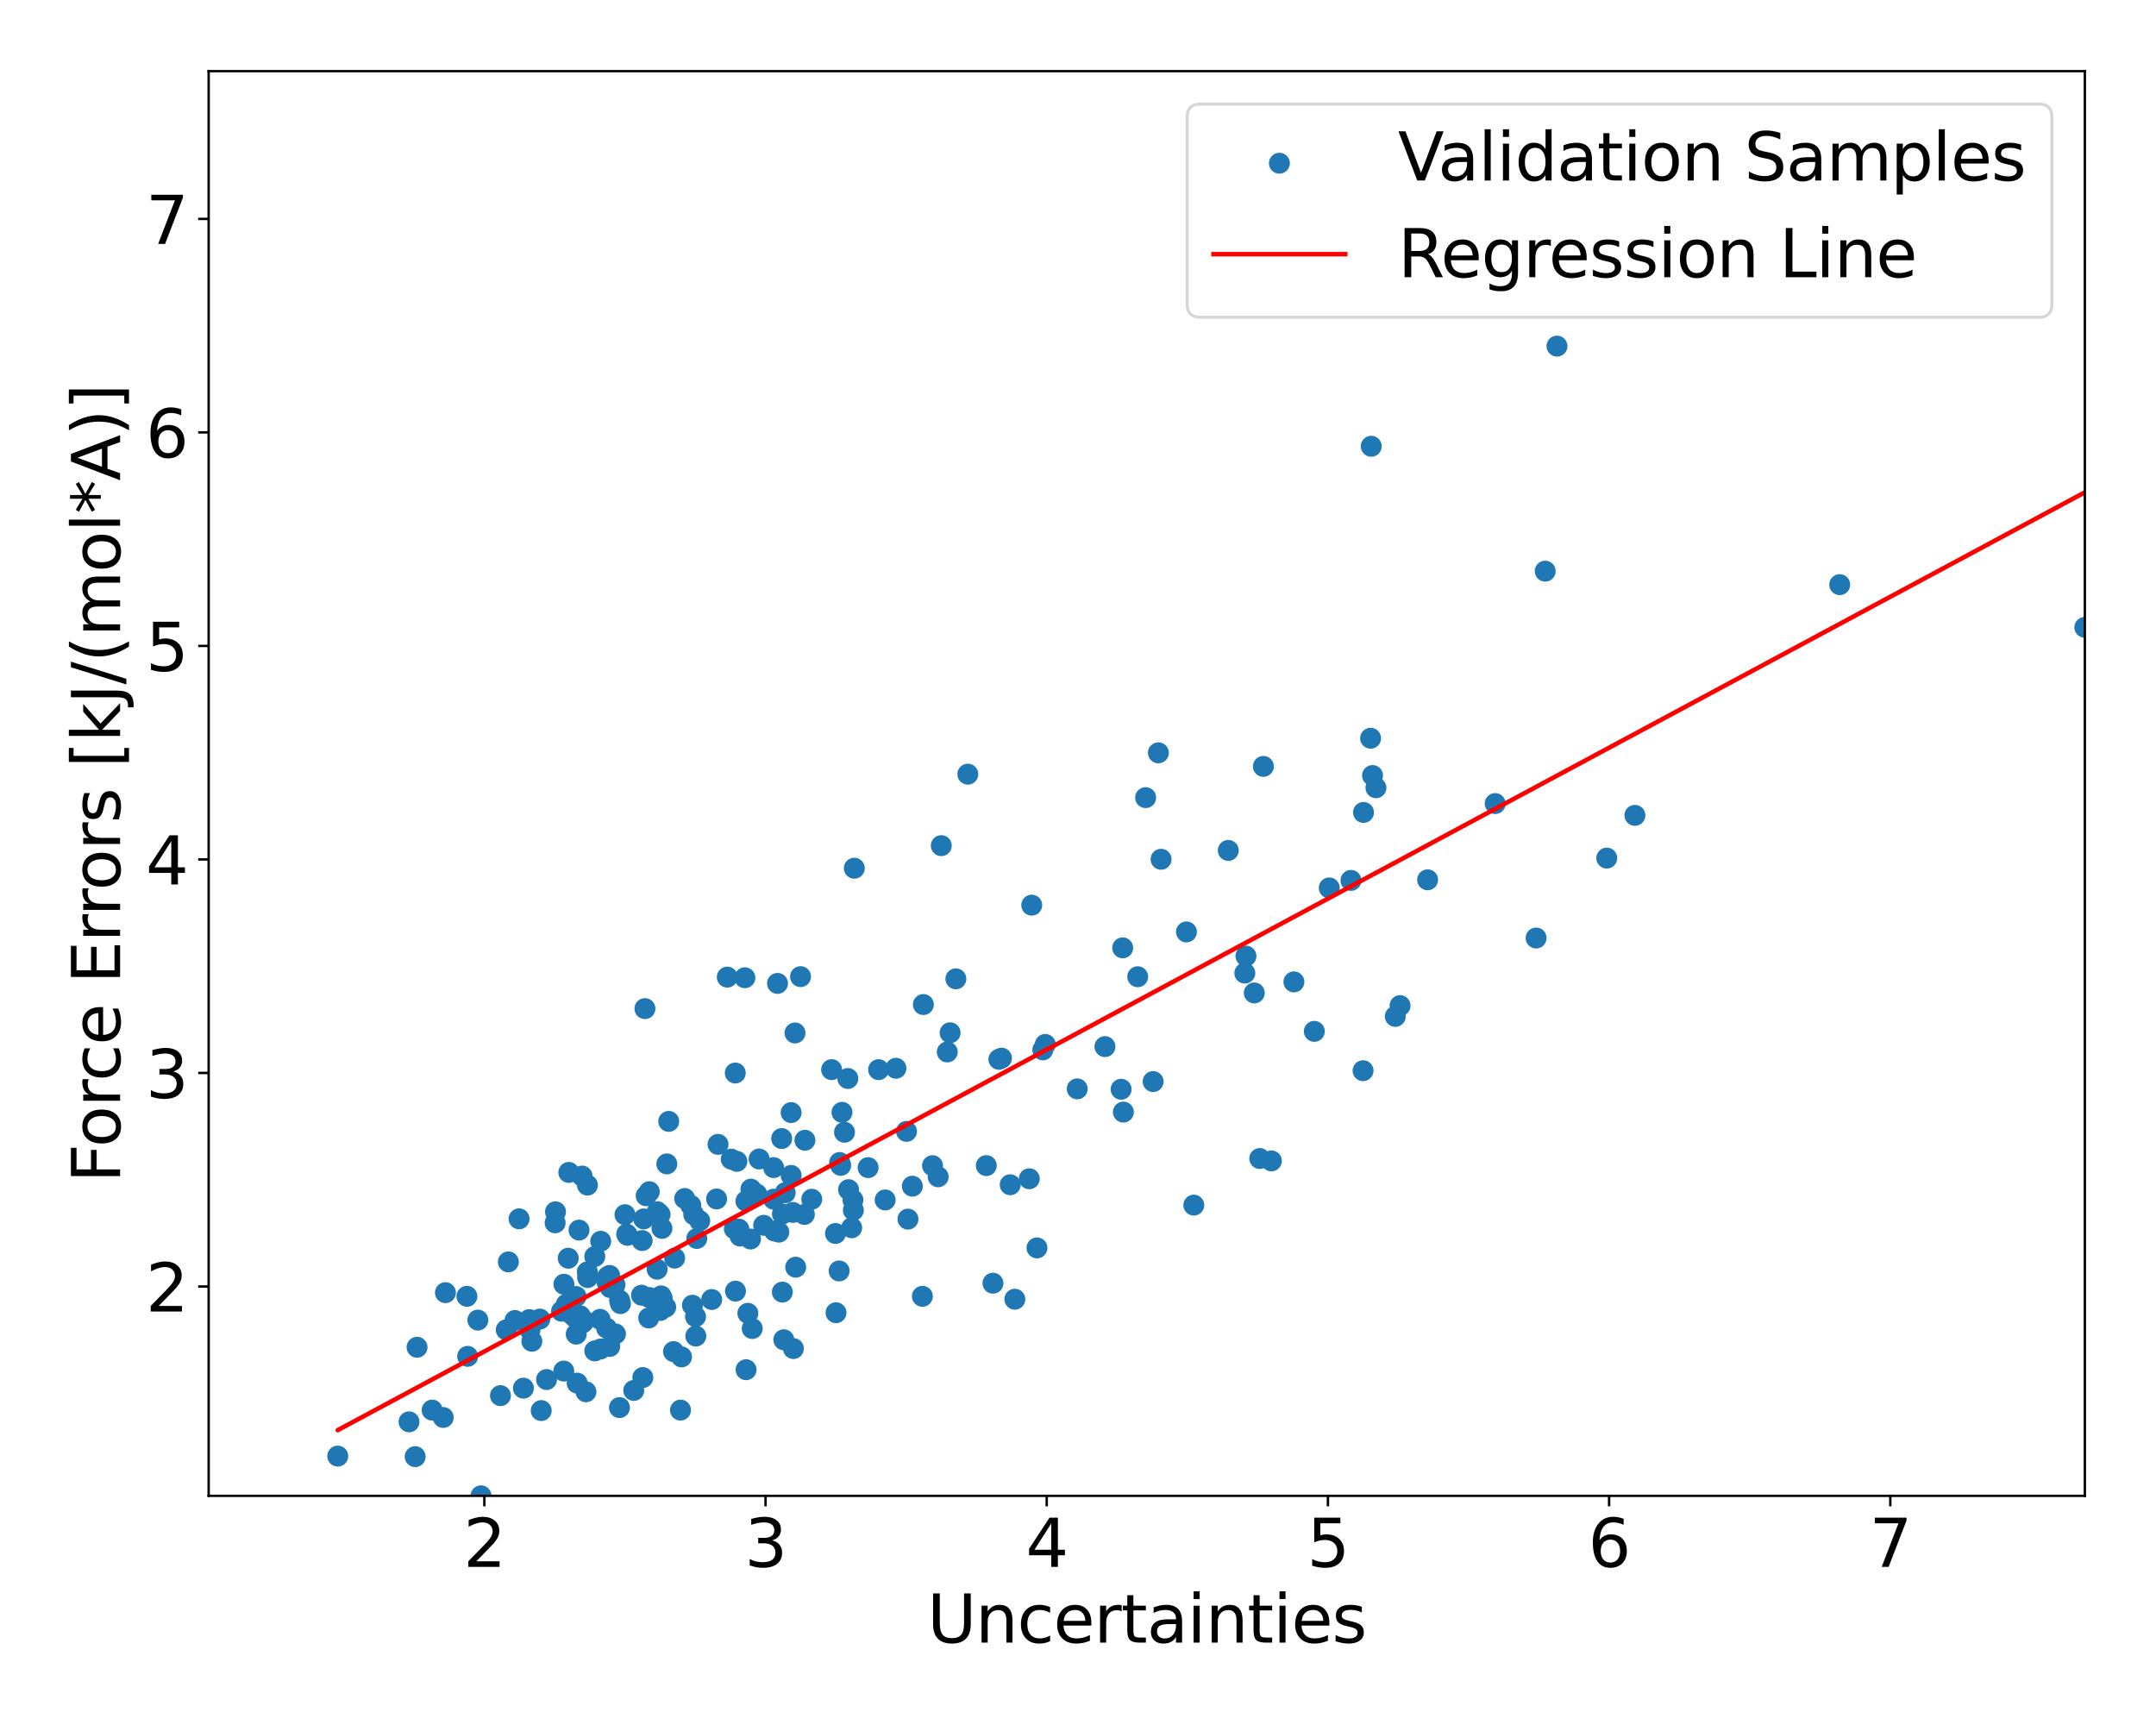 <?xml version="1.0" encoding="utf-8" standalone="no"?>
<!DOCTYPE svg PUBLIC "-//W3C//DTD SVG 1.1//EN"
  "http://www.w3.org/Graphics/SVG/1.1/DTD/svg11.dtd">
<svg xmlns:xlink="http://www.w3.org/1999/xlink" width="720pt" height="576pt" viewBox="0 0 720 576" xmlns="http://www.w3.org/2000/svg" version="1.1">
 <defs>
  <style type="text/css">*{stroke-linejoin: round; stroke-linecap: butt}</style>
 </defs>
 <g id="figure_1">
  <g id="patch_1">
   <path d="M 0 576 
L 720 576 
L 720 0 
L 0 0 
z
" style="fill: #ffffff"/>
  </g>
  <g id="axes_1">
   <g id="patch_2">
    <path d="M 69.68 499.48 
L 696.24 499.48 
L 696.24 23.76 
L 69.68 23.76 
z
" style="fill: #ffffff"/>
   </g>
   <g id="PathCollection_1">
    <defs>
     <path id="mbc2e564638" d="M 0 3 
C 0.796 3 1.559 2.684 2.121 2.121 
C 2.684 1.559 3 0.796 3 0 
C 3 -0.796 2.684 -1.559 2.121 -2.121 
C 1.559 -2.684 0.796 -3 0 -3 
C -0.796 -3 -1.559 -2.684 -2.121 -2.121 
C -2.684 -1.559 -3 -0.796 -3 0 
C -3 0.796 -2.684 1.559 -2.121 2.121 
C -1.559 2.684 -0.796 3 0 3 
z
" style="stroke: #1f77b4"/>
    </defs>
    <g clip-path="url(#pfe78e688c2)">
     <use xlink:href="#mbc2e564638" x="223.326" y="374.446" style="fill: #1f77b4; stroke: #1f77b4"/>
     <use xlink:href="#mbc2e564638" x="214.227" y="432.475" style="fill: #1f77b4; stroke: #1f77b4"/>
     <use xlink:href="#mbc2e564638" x="316.342" y="351.264" style="fill: #1f77b4; stroke: #1f77b4"/>
     <use xlink:href="#mbc2e564638" x="418.866" y="331.558" style="fill: #1f77b4; stroke: #1f77b4"/>
     <use xlink:href="#mbc2e564638" x="239.304" y="400.35" style="fill: #1f77b4; stroke: #1f77b4"/>
     <use xlink:href="#mbc2e564638" x="209.555" y="412.491" style="fill: #1f77b4; stroke: #1f77b4"/>
     <use xlink:href="#mbc2e564638" x="281.182" y="371.424" style="fill: #1f77b4; stroke: #1f77b4"/>
     <use xlink:href="#mbc2e564638" x="196.147" y="424.7" style="fill: #1f77b4; stroke: #1f77b4"/>
     <use xlink:href="#mbc2e564638" x="198.623" y="451.084" style="fill: #1f77b4; stroke: #1f77b4"/>
     <use xlink:href="#mbc2e564638" x="280.757" y="389.126" style="fill: #1f77b4; stroke: #1f77b4"/>
     <use xlink:href="#mbc2e564638" x="303.213" y="407.08" style="fill: #1f77b4; stroke: #1f77b4"/>
     <use xlink:href="#mbc2e564638" x="343.733" y="393.601" style="fill: #1f77b4; stroke: #1f77b4"/>
     <use xlink:href="#mbc2e564638" x="215.377" y="336.791" style="fill: #1f77b4; stroke: #1f77b4"/>
     <use xlink:href="#mbc2e564638" x="202.768" y="428.255" style="fill: #1f77b4; stroke: #1f77b4"/>
     <use xlink:href="#mbc2e564638" x="237.678" y="433.922" style="fill: #1f77b4; stroke: #1f77b4"/>
     <use xlink:href="#mbc2e564638" x="156.174" y="452.903" style="fill: #1f77b4; stroke: #1f77b4"/>
     <use xlink:href="#mbc2e564638" x="202.891" y="426.278" style="fill: #1f77b4; stroke: #1f77b4"/>
     <use xlink:href="#mbc2e564638" x="219.504" y="404.59" style="fill: #1f77b4; stroke: #1f77b4"/>
     <use xlink:href="#mbc2e564638" x="308.032" y="432.858" style="fill: #1f77b4; stroke: #1f77b4"/>
     <use xlink:href="#mbc2e564638" x="319.211" y="326.843" style="fill: #1f77b4; stroke: #1f77b4"/>
     <use xlink:href="#mbc2e564638" x="467.557" y="335.794" style="fill: #1f77b4; stroke: #1f77b4"/>
     <use xlink:href="#mbc2e564638" x="167.134" y="466.021" style="fill: #1f77b4; stroke: #1f77b4"/>
     <use xlink:href="#mbc2e564638" x="261.04" y="380.177" style="fill: #1f77b4; stroke: #1f77b4"/>
     <use xlink:href="#mbc2e564638" x="232.696" y="413.539" style="fill: #1f77b4; stroke: #1f77b4"/>
     <use xlink:href="#mbc2e564638" x="614.373" y="195.227" style="fill: #1f77b4; stroke: #1f77b4"/>
     <use xlink:href="#mbc2e564638" x="214.677" y="459.982" style="fill: #1f77b4; stroke: #1f77b4"/>
     <use xlink:href="#mbc2e564638" x="279.004" y="411.872" style="fill: #1f77b4; stroke: #1f77b4"/>
     <use xlink:href="#mbc2e564638" x="216.646" y="440.094" style="fill: #1f77b4; stroke: #1f77b4"/>
     <use xlink:href="#mbc2e564638" x="348.246" y="350.567" style="fill: #1f77b4; stroke: #1f77b4"/>
     <use xlink:href="#mbc2e564638" x="169.058" y="444.048" style="fill: #1f77b4; stroke: #1f77b4"/>
     <use xlink:href="#mbc2e564638" x="222.311" y="436.47" style="fill: #1f77b4; stroke: #1f77b4"/>
     <use xlink:href="#mbc2e564638" x="338.904" y="433.826" style="fill: #1f77b4; stroke: #1f77b4"/>
     <use xlink:href="#mbc2e564638" x="519.957" y="115.574" style="fill: #1f77b4; stroke: #1f77b4"/>
     <use xlink:href="#mbc2e564638" x="193.787" y="439.382" style="fill: #1f77b4; stroke: #1f77b4"/>
     <use xlink:href="#mbc2e564638" x="261.265" y="431.453" style="fill: #1f77b4; stroke: #1f77b4"/>
     <use xlink:href="#mbc2e564638" x="185.382" y="408.317" style="fill: #1f77b4; stroke: #1f77b4"/>
     <use xlink:href="#mbc2e564638" x="202.579" y="443.476" style="fill: #1f77b4; stroke: #1f77b4"/>
     <use xlink:href="#mbc2e564638" x="267.343" y="326.111" style="fill: #1f77b4; stroke: #1f77b4"/>
     <use xlink:href="#mbc2e564638" x="382.591" y="266.336" style="fill: #1f77b4; stroke: #1f77b4"/>
     <use xlink:href="#mbc2e564638" x="432.103" y="327.866" style="fill: #1f77b4; stroke: #1f77b4"/>
     <use xlink:href="#mbc2e564638" x="374.402" y="363.719" style="fill: #1f77b4; stroke: #1f77b4"/>
     <use xlink:href="#mbc2e564638" x="192.013" y="439.909" style="fill: #1f77b4; stroke: #1f77b4"/>
     <use xlink:href="#mbc2e564638" x="206.911" y="434.16" style="fill: #1f77b4; stroke: #1f77b4"/>
     <use xlink:href="#mbc2e564638" x="252.696" y="398.686" style="fill: #1f77b4; stroke: #1f77b4"/>
     <use xlink:href="#mbc2e564638" x="375.153" y="371.341" style="fill: #1f77b4; stroke: #1f77b4"/>
     <use xlink:href="#mbc2e564638" x="696.24" y="209.484" style="fill: #1f77b4; stroke: #1f77b4"/>
     <use xlink:href="#mbc2e564638" x="225.295" y="420.091" style="fill: #1f77b4; stroke: #1f77b4"/>
     <use xlink:href="#mbc2e564638" x="190.921" y="438.906" style="fill: #1f77b4; stroke: #1f77b4"/>
     <use xlink:href="#mbc2e564638" x="207.196" y="435.3" style="fill: #1f77b4; stroke: #1f77b4"/>
     <use xlink:href="#mbc2e564638" x="308.36" y="335.43" style="fill: #1f77b4; stroke: #1f77b4"/>
     <use xlink:href="#mbc2e564638" x="385.096" y="361.146" style="fill: #1f77b4; stroke: #1f77b4"/>
     <use xlink:href="#mbc2e564638" x="189.955" y="391.484" style="fill: #1f77b4; stroke: #1f77b4"/>
     <use xlink:href="#mbc2e564638" x="416.091" y="319.258" style="fill: #1f77b4; stroke: #1f77b4"/>
     <use xlink:href="#mbc2e564638" x="349.064" y="348.748" style="fill: #1f77b4; stroke: #1f77b4"/>
     <use xlink:href="#mbc2e564638" x="246.75" y="410.426" style="fill: #1f77b4; stroke: #1f77b4"/>
     <use xlink:href="#mbc2e564638" x="160.632" y="499.48" style="fill: #1f77b4; stroke: #1f77b4"/>
     <use xlink:href="#mbc2e564638" x="248.753" y="326.483" style="fill: #1f77b4; stroke: #1f77b4"/>
     <use xlink:href="#mbc2e564638" x="337.368" y="395.603" style="fill: #1f77b4; stroke: #1f77b4"/>
     <use xlink:href="#mbc2e564638" x="112.795" y="486.216" style="fill: #1f77b4; stroke: #1f77b4"/>
     <use xlink:href="#mbc2e564638" x="333.586" y="353.719" style="fill: #1f77b4; stroke: #1f77b4"/>
     <use xlink:href="#mbc2e564638" x="228.657" y="400.205" style="fill: #1f77b4; stroke: #1f77b4"/>
     <use xlink:href="#mbc2e564638" x="476.762" y="293.777" style="fill: #1f77b4; stroke: #1f77b4"/>
     <use xlink:href="#mbc2e564638" x="193.369" y="410.742" style="fill: #1f77b4; stroke: #1f77b4"/>
     <use xlink:href="#mbc2e564638" x="220.777" y="432.709" style="fill: #1f77b4; stroke: #1f77b4"/>
     <use xlink:href="#mbc2e564638" x="255.023" y="409.144" style="fill: #1f77b4; stroke: #1f77b4"/>
     <use xlink:href="#mbc2e564638" x="182.523" y="460.649" style="fill: #1f77b4; stroke: #1f77b4"/>
     <use xlink:href="#mbc2e564638" x="304.679" y="396.084" style="fill: #1f77b4; stroke: #1f77b4"/>
     <use xlink:href="#mbc2e564638" x="258.615" y="411.046" style="fill: #1f77b4; stroke: #1f77b4"/>
     <use xlink:href="#mbc2e564638" x="222.689" y="388.647" style="fill: #1f77b4; stroke: #1f77b4"/>
     <use xlink:href="#mbc2e564638" x="536.581" y="286.526" style="fill: #1f77b4; stroke: #1f77b4"/>
     <use xlink:href="#mbc2e564638" x="242.873" y="326.273" style="fill: #1f77b4; stroke: #1f77b4"/>
     <use xlink:href="#mbc2e564638" x="177.618" y="447.87" style="fill: #1f77b4; stroke: #1f77b4"/>
     <use xlink:href="#mbc2e564638" x="136.598" y="474.773" style="fill: #1f77b4; stroke: #1f77b4"/>
     <use xlink:href="#mbc2e564638" x="194.388" y="392.7" style="fill: #1f77b4; stroke: #1f77b4"/>
     <use xlink:href="#mbc2e564638" x="268.619" y="405.516" style="fill: #1f77b4; stroke: #1f77b4"/>
     <use xlink:href="#mbc2e564638" x="187.536" y="437.835" style="fill: #1f77b4; stroke: #1f77b4"/>
     <use xlink:href="#mbc2e564638" x="396.218" y="311.183" style="fill: #1f77b4; stroke: #1f77b4"/>
     <use xlink:href="#mbc2e564638" x="245.546" y="358.296" style="fill: #1f77b4; stroke: #1f77b4"/>
     <use xlink:href="#mbc2e564638" x="451.153" y="293.978" style="fill: #1f77b4; stroke: #1f77b4"/>
     <use xlink:href="#mbc2e564638" x="188.319" y="428.817" style="fill: #1f77b4; stroke: #1f77b4"/>
     <use xlink:href="#mbc2e564638" x="374.928" y="316.5" style="fill: #1f77b4; stroke: #1f77b4"/>
     <use xlink:href="#mbc2e564638" x="386.845" y="251.379" style="fill: #1f77b4; stroke: #1f77b4"/>
     <use xlink:href="#mbc2e564638" x="499.321" y="268.323" style="fill: #1f77b4; stroke: #1f77b4"/>
     <use xlink:href="#mbc2e564638" x="169.768" y="421.362" style="fill: #1f77b4; stroke: #1f77b4"/>
     <use xlink:href="#mbc2e564638" x="277.721" y="357.168" style="fill: #1f77b4; stroke: #1f77b4"/>
     <use xlink:href="#mbc2e564638" x="159.588" y="440.8" style="fill: #1f77b4; stroke: #1f77b4"/>
     <use xlink:href="#mbc2e564638" x="249.752" y="438.533" style="fill: #1f77b4; stroke: #1f77b4"/>
     <use xlink:href="#mbc2e564638" x="299.205" y="356.708" style="fill: #1f77b4; stroke: #1f77b4"/>
     <use xlink:href="#mbc2e564638" x="455.342" y="271.28" style="fill: #1f77b4; stroke: #1f77b4"/>
     <use xlink:href="#mbc2e564638" x="220.43" y="405.512" style="fill: #1f77b4; stroke: #1f77b4"/>
     <use xlink:href="#mbc2e564638" x="264.955" y="450.303" style="fill: #1f77b4; stroke: #1f77b4"/>
     <use xlink:href="#mbc2e564638" x="271.091" y="400.439" style="fill: #1f77b4; stroke: #1f77b4"/>
     <use xlink:href="#mbc2e564638" x="221.141" y="433.51" style="fill: #1f77b4; stroke: #1f77b4"/>
     <use xlink:href="#mbc2e564638" x="232.365" y="446.127" style="fill: #1f77b4; stroke: #1f77b4"/>
     <use xlink:href="#mbc2e564638" x="424.586" y="387.636" style="fill: #1f77b4; stroke: #1f77b4"/>
     <use xlink:href="#mbc2e564638" x="262.219" y="398.264" style="fill: #1f77b4; stroke: #1f77b4"/>
     <use xlink:href="#mbc2e564638" x="200.609" y="414.476" style="fill: #1f77b4; stroke: #1f77b4"/>
     <use xlink:href="#mbc2e564638" x="196.179" y="395.723" style="fill: #1f77b4; stroke: #1f77b4"/>
     <use xlink:href="#mbc2e564638" x="314.347" y="282.372" style="fill: #1f77b4; stroke: #1f77b4"/>
     <use xlink:href="#mbc2e564638" x="398.674" y="402.403" style="fill: #1f77b4; stroke: #1f77b4"/>
     <use xlink:href="#mbc2e564638" x="196.234" y="426.586" style="fill: #1f77b4; stroke: #1f77b4"/>
     <use xlink:href="#mbc2e564638" x="239.786" y="382.116" style="fill: #1f77b4; stroke: #1f77b4"/>
     <use xlink:href="#mbc2e564638" x="420.696" y="386.841" style="fill: #1f77b4; stroke: #1f77b4"/>
     <use xlink:href="#mbc2e564638" x="144.311" y="470.852" style="fill: #1f77b4; stroke: #1f77b4"/>
     <use xlink:href="#mbc2e564638" x="194.569" y="441.748" style="fill: #1f77b4; stroke: #1f77b4"/>
     <use xlink:href="#mbc2e564638" x="203.621" y="449.604" style="fill: #1f77b4; stroke: #1f77b4"/>
     <use xlink:href="#mbc2e564638" x="230.698" y="402.488" style="fill: #1f77b4; stroke: #1f77b4"/>
     <use xlink:href="#mbc2e564638" x="410.187" y="283.976" style="fill: #1f77b4; stroke: #1f77b4"/>
     <use xlink:href="#mbc2e564638" x="192.43" y="445.491" style="fill: #1f77b4; stroke: #1f77b4"/>
     <use xlink:href="#mbc2e564638" x="516.022" y="190.721" style="fill: #1f77b4; stroke: #1f77b4"/>
     <use xlink:href="#mbc2e564638" x="545.979" y="272.259" style="fill: #1f77b4; stroke: #1f77b4"/>
     <use xlink:href="#mbc2e564638" x="258.347" y="389.878" style="fill: #1f77b4; stroke: #1f77b4"/>
     <use xlink:href="#mbc2e564638" x="185.506" y="404.64" style="fill: #1f77b4; stroke: #1f77b4"/>
     <use xlink:href="#mbc2e564638" x="293.413" y="357.168" style="fill: #1f77b4; stroke: #1f77b4"/>
     <use xlink:href="#mbc2e564638" x="155.928" y="432.856" style="fill: #1f77b4; stroke: #1f77b4"/>
     <use xlink:href="#mbc2e564638" x="148.758" y="431.635" style="fill: #1f77b4; stroke: #1f77b4"/>
     <use xlink:href="#mbc2e564638" x="457.924" y="149.016" style="fill: #1f77b4; stroke: #1f77b4"/>
     <use xlink:href="#mbc2e564638" x="176.735" y="440.623" style="fill: #1f77b4; stroke: #1f77b4"/>
     <use xlink:href="#mbc2e564638" x="216.839" y="397.927" style="fill: #1f77b4; stroke: #1f77b4"/>
     <use xlink:href="#mbc2e564638" x="227.599" y="453.084" style="fill: #1f77b4; stroke: #1f77b4"/>
     <use xlink:href="#mbc2e564638" x="188.275" y="457.815" style="fill: #1f77b4; stroke: #1f77b4"/>
     <use xlink:href="#mbc2e564638" x="284.419" y="409.969" style="fill: #1f77b4; stroke: #1f77b4"/>
     <use xlink:href="#mbc2e564638" x="387.743" y="286.924" style="fill: #1f77b4; stroke: #1f77b4"/>
     <use xlink:href="#mbc2e564638" x="138.647" y="486.39" style="fill: #1f77b4; stroke: #1f77b4"/>
     <use xlink:href="#mbc2e564638" x="302.729" y="377.78" style="fill: #1f77b4; stroke: #1f77b4"/>
     <use xlink:href="#mbc2e564638" x="224.929" y="451.316" style="fill: #1f77b4; stroke: #1f77b4"/>
     <use xlink:href="#mbc2e564638" x="253.511" y="387.002" style="fill: #1f77b4; stroke: #1f77b4"/>
     <use xlink:href="#mbc2e564638" x="206.875" y="470.013" style="fill: #1f77b4; stroke: #1f77b4"/>
     <use xlink:href="#mbc2e564638" x="180.295" y="440.452" style="fill: #1f77b4; stroke: #1f77b4"/>
     <use xlink:href="#mbc2e564638" x="200.382" y="440.541" style="fill: #1f77b4; stroke: #1f77b4"/>
     <use xlink:href="#mbc2e564638" x="189.763" y="420.137" style="fill: #1f77b4; stroke: #1f77b4"/>
     <use xlink:href="#mbc2e564638" x="443.911" y="296.489" style="fill: #1f77b4; stroke: #1f77b4"/>
     <use xlink:href="#mbc2e564638" x="258.341" y="400.42" style="fill: #1f77b4; stroke: #1f77b4"/>
     <use xlink:href="#mbc2e564638" x="295.599" y="400.679" style="fill: #1f77b4; stroke: #1f77b4"/>
     <use xlink:href="#mbc2e564638" x="148.018" y="473.315" style="fill: #1f77b4; stroke: #1f77b4"/>
     <use xlink:href="#mbc2e564638" x="249.098" y="401.068" style="fill: #1f77b4; stroke: #1f77b4"/>
     <use xlink:href="#mbc2e564638" x="214.979" y="407.014" style="fill: #1f77b4; stroke: #1f77b4"/>
     <use xlink:href="#mbc2e564638" x="192.38" y="432.918" style="fill: #1f77b4; stroke: #1f77b4"/>
     <use xlink:href="#mbc2e564638" x="280.224" y="424.383" style="fill: #1f77b4; stroke: #1f77b4"/>
     <use xlink:href="#mbc2e564638" x="512.987" y="313.215" style="fill: #1f77b4; stroke: #1f77b4"/>
     <use xlink:href="#mbc2e564638" x="214.445" y="414.24" style="fill: #1f77b4; stroke: #1f77b4"/>
     <use xlink:href="#mbc2e564638" x="208.713" y="405.606" style="fill: #1f77b4; stroke: #1f77b4"/>
     <use xlink:href="#mbc2e564638" x="192.744" y="461.835" style="fill: #1f77b4; stroke: #1f77b4"/>
     <use xlink:href="#mbc2e564638" x="283.375" y="397.236" style="fill: #1f77b4; stroke: #1f77b4"/>
     <use xlink:href="#mbc2e564638" x="284.837" y="400.648" style="fill: #1f77b4; stroke: #1f77b4"/>
     <use xlink:href="#mbc2e564638" x="317.291" y="344.853" style="fill: #1f77b4; stroke: #1f77b4"/>
     <use xlink:href="#mbc2e564638" x="421.907" y="255.91" style="fill: #1f77b4; stroke: #1f77b4"/>
     <use xlink:href="#mbc2e564638" x="203.586" y="425.883" style="fill: #1f77b4; stroke: #1f77b4"/>
     <use xlink:href="#mbc2e564638" x="195.681" y="464.737" style="fill: #1f77b4; stroke: #1f77b4"/>
     <use xlink:href="#mbc2e564638" x="211.646" y="464.286" style="fill: #1f77b4; stroke: #1f77b4"/>
     <use xlink:href="#mbc2e564638" x="261.283" y="405.359" style="fill: #1f77b4; stroke: #1f77b4"/>
     <use xlink:href="#mbc2e564638" x="264.768" y="404.837" style="fill: #1f77b4; stroke: #1f77b4"/>
     <use xlink:href="#mbc2e564638" x="458.364" y="258.96" style="fill: #1f77b4; stroke: #1f77b4"/>
     <use xlink:href="#mbc2e564638" x="260.096" y="411.427" style="fill: #1f77b4; stroke: #1f77b4"/>
     <use xlink:href="#mbc2e564638" x="285.298" y="289.906" style="fill: #1f77b4; stroke: #1f77b4"/>
     <use xlink:href="#mbc2e564638" x="215.784" y="399.284" style="fill: #1f77b4; stroke: #1f77b4"/>
     <use xlink:href="#mbc2e564638" x="311.421" y="389.228" style="fill: #1f77b4; stroke: #1f77b4"/>
     <use xlink:href="#mbc2e564638" x="283.147" y="360.127" style="fill: #1f77b4; stroke: #1f77b4"/>
     <use xlink:href="#mbc2e564638" x="139.275" y="449.867" style="fill: #1f77b4; stroke: #1f77b4"/>
     <use xlink:href="#mbc2e564638" x="245.618" y="431.125" style="fill: #1f77b4; stroke: #1f77b4"/>
     <use xlink:href="#mbc2e564638" x="198.633" y="419.567" style="fill: #1f77b4; stroke: #1f77b4"/>
     <use xlink:href="#mbc2e564638" x="265.489" y="344.922" style="fill: #1f77b4; stroke: #1f77b4"/>
     <use xlink:href="#mbc2e564638" x="264.202" y="392.496" style="fill: #1f77b4; stroke: #1f77b4"/>
     <use xlink:href="#mbc2e564638" x="231.682" y="405.587" style="fill: #1f77b4; stroke: #1f77b4"/>
     <use xlink:href="#mbc2e564638" x="209.28" y="412.086" style="fill: #1f77b4; stroke: #1f77b4"/>
     <use xlink:href="#mbc2e564638" x="249.153" y="457.366" style="fill: #1f77b4; stroke: #1f77b4"/>
     <use xlink:href="#mbc2e564638" x="233.681" y="407.638" style="fill: #1f77b4; stroke: #1f77b4"/>
     <use xlink:href="#mbc2e564638" x="174.789" y="463.529" style="fill: #1f77b4; stroke: #1f77b4"/>
     <use xlink:href="#mbc2e564638" x="180.746" y="471.012" style="fill: #1f77b4; stroke: #1f77b4"/>
     <use xlink:href="#mbc2e564638" x="244.201" y="387.052" style="fill: #1f77b4; stroke: #1f77b4"/>
     <use xlink:href="#mbc2e564638" x="465.957" y="339.387" style="fill: #1f77b4; stroke: #1f77b4"/>
     <use xlink:href="#mbc2e564638" x="329.373" y="389.214" style="fill: #1f77b4; stroke: #1f77b4"/>
     <use xlink:href="#mbc2e564638" x="251.21" y="443.616" style="fill: #1f77b4; stroke: #1f77b4"/>
     <use xlink:href="#mbc2e564638" x="369.005" y="349.476" style="fill: #1f77b4; stroke: #1f77b4"/>
     <use xlink:href="#mbc2e564638" x="176.997" y="444.034" style="fill: #1f77b4; stroke: #1f77b4"/>
     <use xlink:href="#mbc2e564638" x="280.395" y="388.174" style="fill: #1f77b4; stroke: #1f77b4"/>
     <use xlink:href="#mbc2e564638" x="245.235" y="410.301" style="fill: #1f77b4; stroke: #1f77b4"/>
     <use xlink:href="#mbc2e564638" x="334.441" y="353.339" style="fill: #1f77b4; stroke: #1f77b4"/>
     <use xlink:href="#mbc2e564638" x="203.779" y="429.936" style="fill: #1f77b4; stroke: #1f77b4"/>
     <use xlink:href="#mbc2e564638" x="359.738" y="363.591" style="fill: #1f77b4; stroke: #1f77b4"/>
     <use xlink:href="#mbc2e564638" x="282.026" y="378.078" style="fill: #1f77b4; stroke: #1f77b4"/>
     <use xlink:href="#mbc2e564638" x="331.6" y="428.477" style="fill: #1f77b4; stroke: #1f77b4"/>
     <use xlink:href="#mbc2e564638" x="219.448" y="423.803" style="fill: #1f77b4; stroke: #1f77b4"/>
     <use xlink:href="#mbc2e564638" x="438.92" y="344.384" style="fill: #1f77b4; stroke: #1f77b4"/>
     <use xlink:href="#mbc2e564638" x="259.653" y="328.373" style="fill: #1f77b4; stroke: #1f77b4"/>
     <use xlink:href="#mbc2e564638" x="344.549" y="302.24" style="fill: #1f77b4; stroke: #1f77b4"/>
     <use xlink:href="#mbc2e564638" x="205.532" y="445.418" style="fill: #1f77b4; stroke: #1f77b4"/>
     <use xlink:href="#mbc2e564638" x="457.709" y="246.506" style="fill: #1f77b4; stroke: #1f77b4"/>
     <use xlink:href="#mbc2e564638" x="221.062" y="410.172" style="fill: #1f77b4; stroke: #1f77b4"/>
     <use xlink:href="#mbc2e564638" x="250.63" y="413.724" style="fill: #1f77b4; stroke: #1f77b4"/>
     <use xlink:href="#mbc2e564638" x="205.38" y="428.998" style="fill: #1f77b4; stroke: #1f77b4"/>
     <use xlink:href="#mbc2e564638" x="323.208" y="258.505" style="fill: #1f77b4; stroke: #1f77b4"/>
     <use xlink:href="#mbc2e564638" x="200.544" y="450.455" style="fill: #1f77b4; stroke: #1f77b4"/>
     <use xlink:href="#mbc2e564638" x="189.105" y="435.534" style="fill: #1f77b4; stroke: #1f77b4"/>
     <use xlink:href="#mbc2e564638" x="346.299" y="416.686" style="fill: #1f77b4; stroke: #1f77b4"/>
     <use xlink:href="#mbc2e564638" x="279.188" y="438.338" style="fill: #1f77b4; stroke: #1f77b4"/>
     <use xlink:href="#mbc2e564638" x="415.707" y="324.939" style="fill: #1f77b4; stroke: #1f77b4"/>
     <use xlink:href="#mbc2e564638" x="171.97" y="440.931" style="fill: #1f77b4; stroke: #1f77b4"/>
     <use xlink:href="#mbc2e564638" x="265.724" y="423.134" style="fill: #1f77b4; stroke: #1f77b4"/>
     <use xlink:href="#mbc2e564638" x="227.253" y="470.853" style="fill: #1f77b4; stroke: #1f77b4"/>
     <use xlink:href="#mbc2e564638" x="247.139" y="412.737" style="fill: #1f77b4; stroke: #1f77b4"/>
     <use xlink:href="#mbc2e564638" x="231.237" y="435.832" style="fill: #1f77b4; stroke: #1f77b4"/>
     <use xlink:href="#mbc2e564638" x="246.082" y="387.792" style="fill: #1f77b4; stroke: #1f77b4"/>
     <use xlink:href="#mbc2e564638" x="216.761" y="433.254" style="fill: #1f77b4; stroke: #1f77b4"/>
     <use xlink:href="#mbc2e564638" x="250.769" y="397.072" style="fill: #1f77b4; stroke: #1f77b4"/>
     <use xlink:href="#mbc2e564638" x="455.199" y="357.517" style="fill: #1f77b4; stroke: #1f77b4"/>
     <use xlink:href="#mbc2e564638" x="220.508" y="437.583" style="fill: #1f77b4; stroke: #1f77b4"/>
     <use xlink:href="#mbc2e564638" x="268.804" y="380.745" style="fill: #1f77b4; stroke: #1f77b4"/>
     <use xlink:href="#mbc2e564638" x="232.273" y="439.643" style="fill: #1f77b4; stroke: #1f77b4"/>
     <use xlink:href="#mbc2e564638" x="379.936" y="326.149" style="fill: #1f77b4; stroke: #1f77b4"/>
     <use xlink:href="#mbc2e564638" x="264.195" y="371.507" style="fill: #1f77b4; stroke: #1f77b4"/>
     <use xlink:href="#mbc2e564638" x="284.981" y="404.115" style="fill: #1f77b4; stroke: #1f77b4"/>
     <use xlink:href="#mbc2e564638" x="459.498" y="263.036" style="fill: #1f77b4; stroke: #1f77b4"/>
     <use xlink:href="#mbc2e564638" x="195.162" y="441.065" style="fill: #1f77b4; stroke: #1f77b4"/>
     <use xlink:href="#mbc2e564638" x="313.292" y="392.943" style="fill: #1f77b4; stroke: #1f77b4"/>
     <use xlink:href="#mbc2e564638" x="173.345" y="406.986" style="fill: #1f77b4; stroke: #1f77b4"/>
     <use xlink:href="#mbc2e564638" x="261.745" y="447.364" style="fill: #1f77b4; stroke: #1f77b4"/>
     <use xlink:href="#mbc2e564638" x="289.907" y="389.884" style="fill: #1f77b4; stroke: #1f77b4"/>
    </g>
   </g>
   <g id="matplotlib.axis_1">
    <g id="xtick_1">
     <g id="line2d_1">
      <defs>
       <path id="mc96710e257" d="M 0 0 
L 0 3.5 
" style="stroke: #000000; stroke-width: 0.8"/>
      </defs>
      <g>
       <use xlink:href="#mc96710e257" x="161.75" y="499.48" style="stroke: #000000; stroke-width: 0.8"/>
      </g>
     </g>
     <g id="text_1">
      <!-- 2 -->
      <g transform="translate(154.751 523.197) scale(0.22 -0.22)">
       <defs>
        <path id="DejaVuSans-32" d="M 1228 531 
L 3431 531 
L 3431 0 
L 469 0 
L 469 531 
Q 828 903 1448 1529 
Q 2069 2156 2228 2338 
Q 2531 2678 2651 2914 
Q 2772 3150 2772 3378 
Q 2772 3750 2511 3984 
Q 2250 4219 1831 4219 
Q 1534 4219 1204 4116 
Q 875 4013 500 3803 
L 500 4441 
Q 881 4594 1212 4672 
Q 1544 4750 1819 4750 
Q 2544 4750 2975 4387 
Q 3406 4025 3406 3419 
Q 3406 3131 3298 2873 
Q 3191 2616 2906 2266 
Q 2828 2175 2409 1742 
Q 1991 1309 1228 531 
z
" transform="scale(0.016)"/>
       </defs>
       <use xlink:href="#DejaVuSans-32"/>
      </g>
     </g>
    </g>
    <g id="xtick_2">
     <g id="line2d_2">
      <g>
       <use xlink:href="#mc96710e257" x="255.653" y="499.48" style="stroke: #000000; stroke-width: 0.8"/>
      </g>
     </g>
     <g id="text_2">
      <!-- 3 -->
      <g transform="translate(248.655 523.197) scale(0.22 -0.22)">
       <defs>
        <path id="DejaVuSans-33" d="M 2597 2516 
Q 3050 2419 3304 2112 
Q 3559 1806 3559 1356 
Q 3559 666 3084 287 
Q 2609 -91 1734 -91 
Q 1441 -91 1130 -33 
Q 819 25 488 141 
L 488 750 
Q 750 597 1062 519 
Q 1375 441 1716 441 
Q 2309 441 2620 675 
Q 2931 909 2931 1356 
Q 2931 1769 2642 2001 
Q 2353 2234 1838 2234 
L 1294 2234 
L 1294 2753 
L 1863 2753 
Q 2328 2753 2575 2939 
Q 2822 3125 2822 3475 
Q 2822 3834 2567 4026 
Q 2313 4219 1838 4219 
Q 1578 4219 1281 4162 
Q 984 4106 628 3988 
L 628 4550 
Q 988 4650 1302 4700 
Q 1616 4750 1894 4750 
Q 2613 4750 3031 4423 
Q 3450 4097 3450 3541 
Q 3450 3153 3228 2886 
Q 3006 2619 2597 2516 
z
" transform="scale(0.016)"/>
       </defs>
       <use xlink:href="#DejaVuSans-33"/>
      </g>
     </g>
    </g>
    <g id="xtick_3">
     <g id="line2d_3">
      <g>
       <use xlink:href="#mc96710e257" x="349.557" y="499.48" style="stroke: #000000; stroke-width: 0.8"/>
      </g>
     </g>
     <g id="text_3">
      <!-- 4 -->
      <g transform="translate(342.558 523.197) scale(0.22 -0.22)">
       <defs>
        <path id="DejaVuSans-34" d="M 2419 4116 
L 825 1625 
L 2419 1625 
L 2419 4116 
z
M 2253 4666 
L 3047 4666 
L 3047 1625 
L 3713 1625 
L 3713 1100 
L 3047 1100 
L 3047 0 
L 2419 0 
L 2419 1100 
L 313 1100 
L 313 1709 
L 2253 4666 
z
" transform="scale(0.016)"/>
       </defs>
       <use xlink:href="#DejaVuSans-34"/>
      </g>
     </g>
    </g>
    <g id="xtick_4">
     <g id="line2d_4">
      <g>
       <use xlink:href="#mc96710e257" x="443.461" y="499.48" style="stroke: #000000; stroke-width: 0.8"/>
      </g>
     </g>
     <g id="text_4">
      <!-- 5 -->
      <g transform="translate(436.462 523.197) scale(0.22 -0.22)">
       <defs>
        <path id="DejaVuSans-35" d="M 691 4666 
L 3169 4666 
L 3169 4134 
L 1269 4134 
L 1269 2991 
Q 1406 3038 1543 3061 
Q 1681 3084 1819 3084 
Q 2600 3084 3056 2656 
Q 3513 2228 3513 1497 
Q 3513 744 3044 326 
Q 2575 -91 1722 -91 
Q 1428 -91 1123 -41 
Q 819 9 494 109 
L 494 744 
Q 775 591 1075 516 
Q 1375 441 1709 441 
Q 2250 441 2565 725 
Q 2881 1009 2881 1497 
Q 2881 1984 2565 2268 
Q 2250 2553 1709 2553 
Q 1456 2553 1204 2497 
Q 953 2441 691 2322 
L 691 4666 
z
" transform="scale(0.016)"/>
       </defs>
       <use xlink:href="#DejaVuSans-35"/>
      </g>
     </g>
    </g>
    <g id="xtick_5">
     <g id="line2d_5">
      <g>
       <use xlink:href="#mc96710e257" x="537.364" y="499.48" style="stroke: #000000; stroke-width: 0.8"/>
      </g>
     </g>
     <g id="text_5">
      <!-- 6 -->
      <g transform="translate(530.365 523.197) scale(0.22 -0.22)">
       <defs>
        <path id="DejaVuSans-36" d="M 2113 2584 
Q 1688 2584 1439 2293 
Q 1191 2003 1191 1497 
Q 1191 994 1439 701 
Q 1688 409 2113 409 
Q 2538 409 2786 701 
Q 3034 994 3034 1497 
Q 3034 2003 2786 2293 
Q 2538 2584 2113 2584 
z
M 3366 4563 
L 3366 3988 
Q 3128 4100 2886 4159 
Q 2644 4219 2406 4219 
Q 1781 4219 1451 3797 
Q 1122 3375 1075 2522 
Q 1259 2794 1537 2939 
Q 1816 3084 2150 3084 
Q 2853 3084 3261 2657 
Q 3669 2231 3669 1497 
Q 3669 778 3244 343 
Q 2819 -91 2113 -91 
Q 1303 -91 875 529 
Q 447 1150 447 2328 
Q 447 3434 972 4092 
Q 1497 4750 2381 4750 
Q 2619 4750 2861 4703 
Q 3103 4656 3366 4563 
z
" transform="scale(0.016)"/>
       </defs>
       <use xlink:href="#DejaVuSans-36"/>
      </g>
     </g>
    </g>
    <g id="xtick_6">
     <g id="line2d_6">
      <g>
       <use xlink:href="#mc96710e257" x="631.268" y="499.48" style="stroke: #000000; stroke-width: 0.8"/>
      </g>
     </g>
     <g id="text_6">
      <!-- 7 -->
      <g transform="translate(624.269 523.197) scale(0.22 -0.22)">
       <defs>
        <path id="DejaVuSans-37" d="M 525 4666 
L 3525 4666 
L 3525 4397 
L 1831 0 
L 1172 0 
L 2766 4134 
L 525 4134 
L 525 4666 
z
" transform="scale(0.016)"/>
       </defs>
       <use xlink:href="#DejaVuSans-37"/>
      </g>
     </g>
    </g>
    <g id="text_7">
     <!-- Uncertainties -->
     <g transform="translate(309.652 548.488) scale(0.22 -0.22)">
      <defs>
       <path id="DejaVuSans-55" d="M 556 4666 
L 1191 4666 
L 1191 1831 
Q 1191 1081 1462 751 
Q 1734 422 2344 422 
Q 2950 422 3222 751 
Q 3494 1081 3494 1831 
L 3494 4666 
L 4128 4666 
L 4128 1753 
Q 4128 841 3676 375 
Q 3225 -91 2344 -91 
Q 1459 -91 1007 375 
Q 556 841 556 1753 
L 556 4666 
z
" transform="scale(0.016)"/>
       <path id="DejaVuSans-6e" d="M 3513 2113 
L 3513 0 
L 2938 0 
L 2938 2094 
Q 2938 2591 2744 2837 
Q 2550 3084 2163 3084 
Q 1697 3084 1428 2787 
Q 1159 2491 1159 1978 
L 1159 0 
L 581 0 
L 581 3500 
L 1159 3500 
L 1159 2956 
Q 1366 3272 1645 3428 
Q 1925 3584 2291 3584 
Q 2894 3584 3203 3211 
Q 3513 2838 3513 2113 
z
" transform="scale(0.016)"/>
       <path id="DejaVuSans-63" d="M 3122 3366 
L 3122 2828 
Q 2878 2963 2633 3030 
Q 2388 3097 2138 3097 
Q 1578 3097 1268 2742 
Q 959 2388 959 1747 
Q 959 1106 1268 751 
Q 1578 397 2138 397 
Q 2388 397 2633 464 
Q 2878 531 3122 666 
L 3122 134 
Q 2881 22 2623 -34 
Q 2366 -91 2075 -91 
Q 1284 -91 818 406 
Q 353 903 353 1747 
Q 353 2603 823 3093 
Q 1294 3584 2113 3584 
Q 2378 3584 2631 3529 
Q 2884 3475 3122 3366 
z
" transform="scale(0.016)"/>
       <path id="DejaVuSans-65" d="M 3597 1894 
L 3597 1613 
L 953 1613 
Q 991 1019 1311 708 
Q 1631 397 2203 397 
Q 2534 397 2845 478 
Q 3156 559 3463 722 
L 3463 178 
Q 3153 47 2828 -22 
Q 2503 -91 2169 -91 
Q 1331 -91 842 396 
Q 353 884 353 1716 
Q 353 2575 817 3079 
Q 1281 3584 2069 3584 
Q 2775 3584 3186 3129 
Q 3597 2675 3597 1894 
z
M 3022 2063 
Q 3016 2534 2758 2815 
Q 2500 3097 2075 3097 
Q 1594 3097 1305 2825 
Q 1016 2553 972 2059 
L 3022 2063 
z
" transform="scale(0.016)"/>
       <path id="DejaVuSans-72" d="M 2631 2963 
Q 2534 3019 2420 3045 
Q 2306 3072 2169 3072 
Q 1681 3072 1420 2755 
Q 1159 2438 1159 1844 
L 1159 0 
L 581 0 
L 581 3500 
L 1159 3500 
L 1159 2956 
Q 1341 3275 1631 3429 
Q 1922 3584 2338 3584 
Q 2397 3584 2469 3576 
Q 2541 3569 2628 3553 
L 2631 2963 
z
" transform="scale(0.016)"/>
       <path id="DejaVuSans-74" d="M 1172 4494 
L 1172 3500 
L 2356 3500 
L 2356 3053 
L 1172 3053 
L 1172 1153 
Q 1172 725 1289 603 
Q 1406 481 1766 481 
L 2356 481 
L 2356 0 
L 1766 0 
Q 1100 0 847 248 
Q 594 497 594 1153 
L 594 3053 
L 172 3053 
L 172 3500 
L 594 3500 
L 594 4494 
L 1172 4494 
z
" transform="scale(0.016)"/>
       <path id="DejaVuSans-61" d="M 2194 1759 
Q 1497 1759 1228 1600 
Q 959 1441 959 1056 
Q 959 750 1161 570 
Q 1363 391 1709 391 
Q 2188 391 2477 730 
Q 2766 1069 2766 1631 
L 2766 1759 
L 2194 1759 
z
M 3341 1997 
L 3341 0 
L 2766 0 
L 2766 531 
Q 2569 213 2275 61 
Q 1981 -91 1556 -91 
Q 1019 -91 701 211 
Q 384 513 384 1019 
Q 384 1609 779 1909 
Q 1175 2209 1959 2209 
L 2766 2209 
L 2766 2266 
Q 2766 2663 2505 2880 
Q 2244 3097 1772 3097 
Q 1472 3097 1187 3025 
Q 903 2953 641 2809 
L 641 3341 
Q 956 3463 1253 3523 
Q 1550 3584 1831 3584 
Q 2591 3584 2966 3190 
Q 3341 2797 3341 1997 
z
" transform="scale(0.016)"/>
       <path id="DejaVuSans-69" d="M 603 3500 
L 1178 3500 
L 1178 0 
L 603 0 
L 603 3500 
z
M 603 4863 
L 1178 4863 
L 1178 4134 
L 603 4134 
L 603 4863 
z
" transform="scale(0.016)"/>
       <path id="DejaVuSans-73" d="M 2834 3397 
L 2834 2853 
Q 2591 2978 2328 3040 
Q 2066 3103 1784 3103 
Q 1356 3103 1142 2972 
Q 928 2841 928 2578 
Q 928 2378 1081 2264 
Q 1234 2150 1697 2047 
L 1894 2003 
Q 2506 1872 2764 1633 
Q 3022 1394 3022 966 
Q 3022 478 2636 193 
Q 2250 -91 1575 -91 
Q 1294 -91 989 -36 
Q 684 19 347 128 
L 347 722 
Q 666 556 975 473 
Q 1284 391 1588 391 
Q 1994 391 2212 530 
Q 2431 669 2431 922 
Q 2431 1156 2273 1281 
Q 2116 1406 1581 1522 
L 1381 1569 
Q 847 1681 609 1914 
Q 372 2147 372 2553 
Q 372 3047 722 3315 
Q 1072 3584 1716 3584 
Q 2034 3584 2315 3537 
Q 2597 3491 2834 3397 
z
" transform="scale(0.016)"/>
      </defs>
      <use xlink:href="#DejaVuSans-55"/>
      <use xlink:href="#DejaVuSans-6e" x="73.193"/>
      <use xlink:href="#DejaVuSans-63" x="136.572"/>
      <use xlink:href="#DejaVuSans-65" x="191.553"/>
      <use xlink:href="#DejaVuSans-72" x="253.076"/>
      <use xlink:href="#DejaVuSans-74" x="294.189"/>
      <use xlink:href="#DejaVuSans-61" x="333.398"/>
      <use xlink:href="#DejaVuSans-69" x="394.678"/>
      <use xlink:href="#DejaVuSans-6e" x="422.461"/>
      <use xlink:href="#DejaVuSans-74" x="485.84"/>
      <use xlink:href="#DejaVuSans-69" x="525.049"/>
      <use xlink:href="#DejaVuSans-65" x="552.832"/>
      <use xlink:href="#DejaVuSans-73" x="614.355"/>
     </g>
    </g>
   </g>
   <g id="matplotlib.axis_2">
    <g id="ytick_1">
     <g id="line2d_7">
      <defs>
       <path id="m218a64ae54" d="M 0 0 
L -3.5 0 
" style="stroke: #000000; stroke-width: 0.8"/>
      </defs>
      <g>
       <use xlink:href="#m218a64ae54" x="69.68" y="429.575" style="stroke: #000000; stroke-width: 0.8"/>
      </g>
     </g>
     <g id="text_8">
      <!-- 2 -->
      <g transform="translate(48.682 437.934) scale(0.22 -0.22)">
       <use xlink:href="#DejaVuSans-32"/>
      </g>
     </g>
    </g>
    <g id="ytick_2">
     <g id="line2d_8">
      <g>
       <use xlink:href="#m218a64ae54" x="69.68" y="358.278" style="stroke: #000000; stroke-width: 0.8"/>
      </g>
     </g>
     <g id="text_9">
      <!-- 3 -->
      <g transform="translate(48.682 366.637) scale(0.22 -0.22)">
       <use xlink:href="#DejaVuSans-33"/>
      </g>
     </g>
    </g>
    <g id="ytick_3">
     <g id="line2d_9">
      <g>
       <use xlink:href="#m218a64ae54" x="69.68" y="286.981" style="stroke: #000000; stroke-width: 0.8"/>
      </g>
     </g>
     <g id="text_10">
      <!-- 4 -->
      <g transform="translate(48.682 295.34) scale(0.22 -0.22)">
       <use xlink:href="#DejaVuSans-34"/>
      </g>
     </g>
    </g>
    <g id="ytick_4">
     <g id="line2d_10">
      <g>
       <use xlink:href="#m218a64ae54" x="69.68" y="215.685" style="stroke: #000000; stroke-width: 0.8"/>
      </g>
     </g>
     <g id="text_11">
      <!-- 5 -->
      <g transform="translate(48.682 224.043) scale(0.22 -0.22)">
       <use xlink:href="#DejaVuSans-35"/>
      </g>
     </g>
    </g>
    <g id="ytick_5">
     <g id="line2d_11">
      <g>
       <use xlink:href="#m218a64ae54" x="69.68" y="144.388" style="stroke: #000000; stroke-width: 0.8"/>
      </g>
     </g>
     <g id="text_12">
      <!-- 6 -->
      <g transform="translate(48.682 152.746) scale(0.22 -0.22)">
       <use xlink:href="#DejaVuSans-36"/>
      </g>
     </g>
    </g>
    <g id="ytick_6">
     <g id="line2d_12">
      <g>
       <use xlink:href="#m218a64ae54" x="69.68" y="73.091" style="stroke: #000000; stroke-width: 0.8"/>
      </g>
     </g>
     <g id="text_13">
      <!-- 7 -->
      <g transform="translate(48.682 81.449) scale(0.22 -0.22)">
       <use xlink:href="#DejaVuSans-37"/>
      </g>
     </g>
    </g>
    <g id="text_14">
     <!-- Force Errors [kJ/(mol*A)] -->
     <g transform="translate(40.107 394.913) rotate(-90) scale(0.22 -0.22)">
      <defs>
       <path id="DejaVuSans-46" d="M 628 4666 
L 3309 4666 
L 3309 4134 
L 1259 4134 
L 1259 2759 
L 3109 2759 
L 3109 2228 
L 1259 2228 
L 1259 0 
L 628 0 
L 628 4666 
z
" transform="scale(0.016)"/>
       <path id="DejaVuSans-6f" d="M 1959 3097 
Q 1497 3097 1228 2736 
Q 959 2375 959 1747 
Q 959 1119 1226 758 
Q 1494 397 1959 397 
Q 2419 397 2687 759 
Q 2956 1122 2956 1747 
Q 2956 2369 2687 2733 
Q 2419 3097 1959 3097 
z
M 1959 3584 
Q 2709 3584 3137 3096 
Q 3566 2609 3566 1747 
Q 3566 888 3137 398 
Q 2709 -91 1959 -91 
Q 1206 -91 779 398 
Q 353 888 353 1747 
Q 353 2609 779 3096 
Q 1206 3584 1959 3584 
z
" transform="scale(0.016)"/>
       <path id="DejaVuSans-20" transform="scale(0.016)"/>
       <path id="DejaVuSans-45" d="M 628 4666 
L 3578 4666 
L 3578 4134 
L 1259 4134 
L 1259 2753 
L 3481 2753 
L 3481 2222 
L 1259 2222 
L 1259 531 
L 3634 531 
L 3634 0 
L 628 0 
L 628 4666 
z
" transform="scale(0.016)"/>
       <path id="DejaVuSans-5b" d="M 550 4863 
L 1875 4863 
L 1875 4416 
L 1125 4416 
L 1125 -397 
L 1875 -397 
L 1875 -844 
L 550 -844 
L 550 4863 
z
" transform="scale(0.016)"/>
       <path id="DejaVuSans-6b" d="M 581 4863 
L 1159 4863 
L 1159 1991 
L 2875 3500 
L 3609 3500 
L 1753 1863 
L 3688 0 
L 2938 0 
L 1159 1709 
L 1159 0 
L 581 0 
L 581 4863 
z
" transform="scale(0.016)"/>
       <path id="DejaVuSans-4a" d="M 628 4666 
L 1259 4666 
L 1259 325 
Q 1259 -519 939 -900 
Q 619 -1281 -91 -1281 
L -331 -1281 
L -331 -750 
L -134 -750 
Q 284 -750 456 -515 
Q 628 -281 628 325 
L 628 4666 
z
" transform="scale(0.016)"/>
       <path id="DejaVuSans-2f" d="M 1625 4666 
L 2156 4666 
L 531 -594 
L 0 -594 
L 1625 4666 
z
" transform="scale(0.016)"/>
       <path id="DejaVuSans-28" d="M 1984 4856 
Q 1566 4138 1362 3434 
Q 1159 2731 1159 2009 
Q 1159 1288 1364 580 
Q 1569 -128 1984 -844 
L 1484 -844 
Q 1016 -109 783 600 
Q 550 1309 550 2009 
Q 550 2706 781 3412 
Q 1013 4119 1484 4856 
L 1984 4856 
z
" transform="scale(0.016)"/>
       <path id="DejaVuSans-6d" d="M 3328 2828 
Q 3544 3216 3844 3400 
Q 4144 3584 4550 3584 
Q 5097 3584 5394 3201 
Q 5691 2819 5691 2113 
L 5691 0 
L 5113 0 
L 5113 2094 
Q 5113 2597 4934 2840 
Q 4756 3084 4391 3084 
Q 3944 3084 3684 2787 
Q 3425 2491 3425 1978 
L 3425 0 
L 2847 0 
L 2847 2094 
Q 2847 2600 2669 2842 
Q 2491 3084 2119 3084 
Q 1678 3084 1418 2786 
Q 1159 2488 1159 1978 
L 1159 0 
L 581 0 
L 581 3500 
L 1159 3500 
L 1159 2956 
Q 1356 3278 1631 3431 
Q 1906 3584 2284 3584 
Q 2666 3584 2933 3390 
Q 3200 3197 3328 2828 
z
" transform="scale(0.016)"/>
       <path id="DejaVuSans-6c" d="M 603 4863 
L 1178 4863 
L 1178 0 
L 603 0 
L 603 4863 
z
" transform="scale(0.016)"/>
       <path id="DejaVuSans-2a" d="M 3009 3897 
L 1888 3291 
L 3009 2681 
L 2828 2375 
L 1778 3009 
L 1778 1831 
L 1422 1831 
L 1422 3009 
L 372 2375 
L 191 2681 
L 1313 3291 
L 191 3897 
L 372 4206 
L 1422 3572 
L 1422 4750 
L 1778 4750 
L 1778 3572 
L 2828 4206 
L 3009 3897 
z
" transform="scale(0.016)"/>
       <path id="DejaVuSans-41" d="M 2188 4044 
L 1331 1722 
L 3047 1722 
L 2188 4044 
z
M 1831 4666 
L 2547 4666 
L 4325 0 
L 3669 0 
L 3244 1197 
L 1141 1197 
L 716 0 
L 50 0 
L 1831 4666 
z
" transform="scale(0.016)"/>
       <path id="DejaVuSans-29" d="M 513 4856 
L 1013 4856 
Q 1481 4119 1714 3412 
Q 1947 2706 1947 2009 
Q 1947 1309 1714 600 
Q 1481 -109 1013 -844 
L 513 -844 
Q 928 -128 1133 580 
Q 1338 1288 1338 2009 
Q 1338 2731 1133 3434 
Q 928 4138 513 4856 
z
" transform="scale(0.016)"/>
       <path id="DejaVuSans-5d" d="M 1947 4863 
L 1947 -844 
L 622 -844 
L 622 -397 
L 1369 -397 
L 1369 4416 
L 622 4416 
L 622 4863 
L 1947 4863 
z
" transform="scale(0.016)"/>
      </defs>
      <use xlink:href="#DejaVuSans-46"/>
      <use xlink:href="#DejaVuSans-6f" x="53.895"/>
      <use xlink:href="#DejaVuSans-72" x="115.076"/>
      <use xlink:href="#DejaVuSans-63" x="153.939"/>
      <use xlink:href="#DejaVuSans-65" x="208.92"/>
      <use xlink:href="#DejaVuSans-20" x="270.443"/>
      <use xlink:href="#DejaVuSans-45" x="302.23"/>
      <use xlink:href="#DejaVuSans-72" x="365.414"/>
      <use xlink:href="#DejaVuSans-72" x="404.777"/>
      <use xlink:href="#DejaVuSans-6f" x="443.641"/>
      <use xlink:href="#DejaVuSans-72" x="504.822"/>
      <use xlink:href="#DejaVuSans-73" x="545.936"/>
      <use xlink:href="#DejaVuSans-20" x="598.035"/>
      <use xlink:href="#DejaVuSans-5b" x="629.822"/>
      <use xlink:href="#DejaVuSans-6b" x="668.836"/>
      <use xlink:href="#DejaVuSans-4a" x="726.746"/>
      <use xlink:href="#DejaVuSans-2f" x="756.238"/>
      <use xlink:href="#DejaVuSans-28" x="789.93"/>
      <use xlink:href="#DejaVuSans-6d" x="828.943"/>
      <use xlink:href="#DejaVuSans-6f" x="926.355"/>
      <use xlink:href="#DejaVuSans-6c" x="987.537"/>
      <use xlink:href="#DejaVuSans-2a" x="1015.32"/>
      <use xlink:href="#DejaVuSans-41" x="1065.32"/>
      <use xlink:href="#DejaVuSans-29" x="1133.729"/>
      <use xlink:href="#DejaVuSans-5d" x="1172.742"/>
     </g>
    </g>
   </g>
   <g id="line2d_13">
    <path d="M 223.326 418.219 
L 112.795 477.544 
L 696.24 164.395 
L 289.907 382.483 
" clip-path="url(#pfe78e688c2)" style="fill: none; stroke: #ff0000; stroke-width: 1.5; stroke-linecap: square"/>
   </g>
   <g id="patch_3">
    <path d="M 69.68 499.48 
L 69.68 23.76 
" style="fill: none; stroke: #000000; stroke-width: 0.8; stroke-linejoin: miter; stroke-linecap: square"/>
   </g>
   <g id="patch_4">
    <path d="M 696.24 499.48 
L 696.24 23.76 
" style="fill: none; stroke: #000000; stroke-width: 0.8; stroke-linejoin: miter; stroke-linecap: square"/>
   </g>
   <g id="patch_5">
    <path d="M 69.68 499.48 
L 696.24 499.48 
" style="fill: none; stroke: #000000; stroke-width: 0.8; stroke-linejoin: miter; stroke-linecap: square"/>
   </g>
   <g id="patch_6">
    <path d="M 69.68 23.76 
L 696.24 23.76 
" style="fill: none; stroke: #000000; stroke-width: 0.8; stroke-linejoin: miter; stroke-linecap: square"/>
   </g>
   <g id="legend_1">
    <g id="patch_7">
     <path d="M 400.856 105.944 
L 680.84 105.944 
Q 685.24 105.944 685.24 101.544 
L 685.24 39.16 
Q 685.24 34.76 680.84 34.76 
L 400.856 34.76 
Q 396.456 34.76 396.456 39.16 
L 396.456 101.544 
Q 396.456 105.944 400.856 105.944 
z
" style="fill: #ffffff; opacity: 0.8; stroke: #cccccc; stroke-linejoin: miter"/>
    </g>
    <g id="PathCollection_2">
     <g>
      <use xlink:href="#mbc2e564638" x="427.256" y="54.502" style="fill: #1f77b4; stroke: #1f77b4"/>
     </g>
    </g>
    <g id="text_15">
     <!-- Validation Samples -->
     <g transform="translate(466.856 60.277) scale(0.22 -0.22)">
      <defs>
       <path id="DejaVuSans-56" d="M 1831 0 
L 50 4666 
L 709 4666 
L 2188 738 
L 3669 4666 
L 4325 4666 
L 2547 0 
L 1831 0 
z
" transform="scale(0.016)"/>
       <path id="DejaVuSans-64" d="M 2906 2969 
L 2906 4863 
L 3481 4863 
L 3481 0 
L 2906 0 
L 2906 525 
Q 2725 213 2448 61 
Q 2172 -91 1784 -91 
Q 1150 -91 751 415 
Q 353 922 353 1747 
Q 353 2572 751 3078 
Q 1150 3584 1784 3584 
Q 2172 3584 2448 3432 
Q 2725 3281 2906 2969 
z
M 947 1747 
Q 947 1113 1208 752 
Q 1469 391 1925 391 
Q 2381 391 2643 752 
Q 2906 1113 2906 1747 
Q 2906 2381 2643 2742 
Q 2381 3103 1925 3103 
Q 1469 3103 1208 2742 
Q 947 2381 947 1747 
z
" transform="scale(0.016)"/>
       <path id="DejaVuSans-53" d="M 3425 4513 
L 3425 3897 
Q 3066 4069 2747 4153 
Q 2428 4238 2131 4238 
Q 1616 4238 1336 4038 
Q 1056 3838 1056 3469 
Q 1056 3159 1242 3001 
Q 1428 2844 1947 2747 
L 2328 2669 
Q 3034 2534 3370 2195 
Q 3706 1856 3706 1288 
Q 3706 609 3251 259 
Q 2797 -91 1919 -91 
Q 1588 -91 1214 -16 
Q 841 59 441 206 
L 441 856 
Q 825 641 1194 531 
Q 1563 422 1919 422 
Q 2459 422 2753 634 
Q 3047 847 3047 1241 
Q 3047 1584 2836 1778 
Q 2625 1972 2144 2069 
L 1759 2144 
Q 1053 2284 737 2584 
Q 422 2884 422 3419 
Q 422 4038 858 4394 
Q 1294 4750 2059 4750 
Q 2388 4750 2728 4690 
Q 3069 4631 3425 4513 
z
" transform="scale(0.016)"/>
       <path id="DejaVuSans-70" d="M 1159 525 
L 1159 -1331 
L 581 -1331 
L 581 3500 
L 1159 3500 
L 1159 2969 
Q 1341 3281 1617 3432 
Q 1894 3584 2278 3584 
Q 2916 3584 3314 3078 
Q 3713 2572 3713 1747 
Q 3713 922 3314 415 
Q 2916 -91 2278 -91 
Q 1894 -91 1617 61 
Q 1341 213 1159 525 
z
M 3116 1747 
Q 3116 2381 2855 2742 
Q 2594 3103 2138 3103 
Q 1681 3103 1420 2742 
Q 1159 2381 1159 1747 
Q 1159 1113 1420 752 
Q 1681 391 2138 391 
Q 2594 391 2855 752 
Q 3116 1113 3116 1747 
z
" transform="scale(0.016)"/>
      </defs>
      <use xlink:href="#DejaVuSans-56"/>
      <use xlink:href="#DejaVuSans-61" x="60.658"/>
      <use xlink:href="#DejaVuSans-6c" x="121.938"/>
      <use xlink:href="#DejaVuSans-69" x="149.721"/>
      <use xlink:href="#DejaVuSans-64" x="177.504"/>
      <use xlink:href="#DejaVuSans-61" x="240.98"/>
      <use xlink:href="#DejaVuSans-74" x="302.26"/>
      <use xlink:href="#DejaVuSans-69" x="341.469"/>
      <use xlink:href="#DejaVuSans-6f" x="369.252"/>
      <use xlink:href="#DejaVuSans-6e" x="430.434"/>
      <use xlink:href="#DejaVuSans-20" x="493.812"/>
      <use xlink:href="#DejaVuSans-53" x="525.6"/>
      <use xlink:href="#DejaVuSans-61" x="589.076"/>
      <use xlink:href="#DejaVuSans-6d" x="650.355"/>
      <use xlink:href="#DejaVuSans-70" x="747.768"/>
      <use xlink:href="#DejaVuSans-6c" x="811.244"/>
      <use xlink:href="#DejaVuSans-65" x="839.027"/>
      <use xlink:href="#DejaVuSans-73" x="900.551"/>
     </g>
    </g>
    <g id="line2d_14">
     <path d="M 405.256 84.868 
L 427.256 84.868 
L 449.256 84.868 
" style="fill: none; stroke: #ff0000; stroke-width: 1.5; stroke-linecap: square"/>
    </g>
    <g id="text_16">
     <!-- Regression Line -->
     <g transform="translate(466.856 92.568) scale(0.22 -0.22)">
      <defs>
       <path id="DejaVuSans-52" d="M 2841 2188 
Q 3044 2119 3236 1894 
Q 3428 1669 3622 1275 
L 4263 0 
L 3584 0 
L 2988 1197 
Q 2756 1666 2539 1819 
Q 2322 1972 1947 1972 
L 1259 1972 
L 1259 0 
L 628 0 
L 628 4666 
L 2053 4666 
Q 2853 4666 3247 4331 
Q 3641 3997 3641 3322 
Q 3641 2881 3436 2590 
Q 3231 2300 2841 2188 
z
M 1259 4147 
L 1259 2491 
L 2053 2491 
Q 2509 2491 2742 2702 
Q 2975 2913 2975 3322 
Q 2975 3731 2742 3939 
Q 2509 4147 2053 4147 
L 1259 4147 
z
" transform="scale(0.016)"/>
       <path id="DejaVuSans-67" d="M 2906 1791 
Q 2906 2416 2648 2759 
Q 2391 3103 1925 3103 
Q 1463 3103 1205 2759 
Q 947 2416 947 1791 
Q 947 1169 1205 825 
Q 1463 481 1925 481 
Q 2391 481 2648 825 
Q 2906 1169 2906 1791 
z
M 3481 434 
Q 3481 -459 3084 -895 
Q 2688 -1331 1869 -1331 
Q 1566 -1331 1297 -1286 
Q 1028 -1241 775 -1147 
L 775 -588 
Q 1028 -725 1275 -790 
Q 1522 -856 1778 -856 
Q 2344 -856 2625 -561 
Q 2906 -266 2906 331 
L 2906 616 
Q 2728 306 2450 153 
Q 2172 0 1784 0 
Q 1141 0 747 490 
Q 353 981 353 1791 
Q 353 2603 747 3093 
Q 1141 3584 1784 3584 
Q 2172 3584 2450 3431 
Q 2728 3278 2906 2969 
L 2906 3500 
L 3481 3500 
L 3481 434 
z
" transform="scale(0.016)"/>
       <path id="DejaVuSans-4c" d="M 628 4666 
L 1259 4666 
L 1259 531 
L 3531 531 
L 3531 0 
L 628 0 
L 628 4666 
z
" transform="scale(0.016)"/>
      </defs>
      <use xlink:href="#DejaVuSans-52"/>
      <use xlink:href="#DejaVuSans-65" x="64.982"/>
      <use xlink:href="#DejaVuSans-67" x="126.506"/>
      <use xlink:href="#DejaVuSans-72" x="189.982"/>
      <use xlink:href="#DejaVuSans-65" x="228.846"/>
      <use xlink:href="#DejaVuSans-73" x="290.369"/>
      <use xlink:href="#DejaVuSans-73" x="342.469"/>
      <use xlink:href="#DejaVuSans-69" x="394.568"/>
      <use xlink:href="#DejaVuSans-6f" x="422.352"/>
      <use xlink:href="#DejaVuSans-6e" x="483.533"/>
      <use xlink:href="#DejaVuSans-20" x="546.912"/>
      <use xlink:href="#DejaVuSans-4c" x="578.699"/>
      <use xlink:href="#DejaVuSans-69" x="634.412"/>
      <use xlink:href="#DejaVuSans-6e" x="662.195"/>
      <use xlink:href="#DejaVuSans-65" x="725.574"/>
     </g>
    </g>
   </g>
  </g>
 </g>
 <defs>
  <clipPath id="pfe78e688c2">
   <rect x="69.68" y="23.76" width="626.56" height="475.72"/>
  </clipPath>
 </defs>
</svg>
